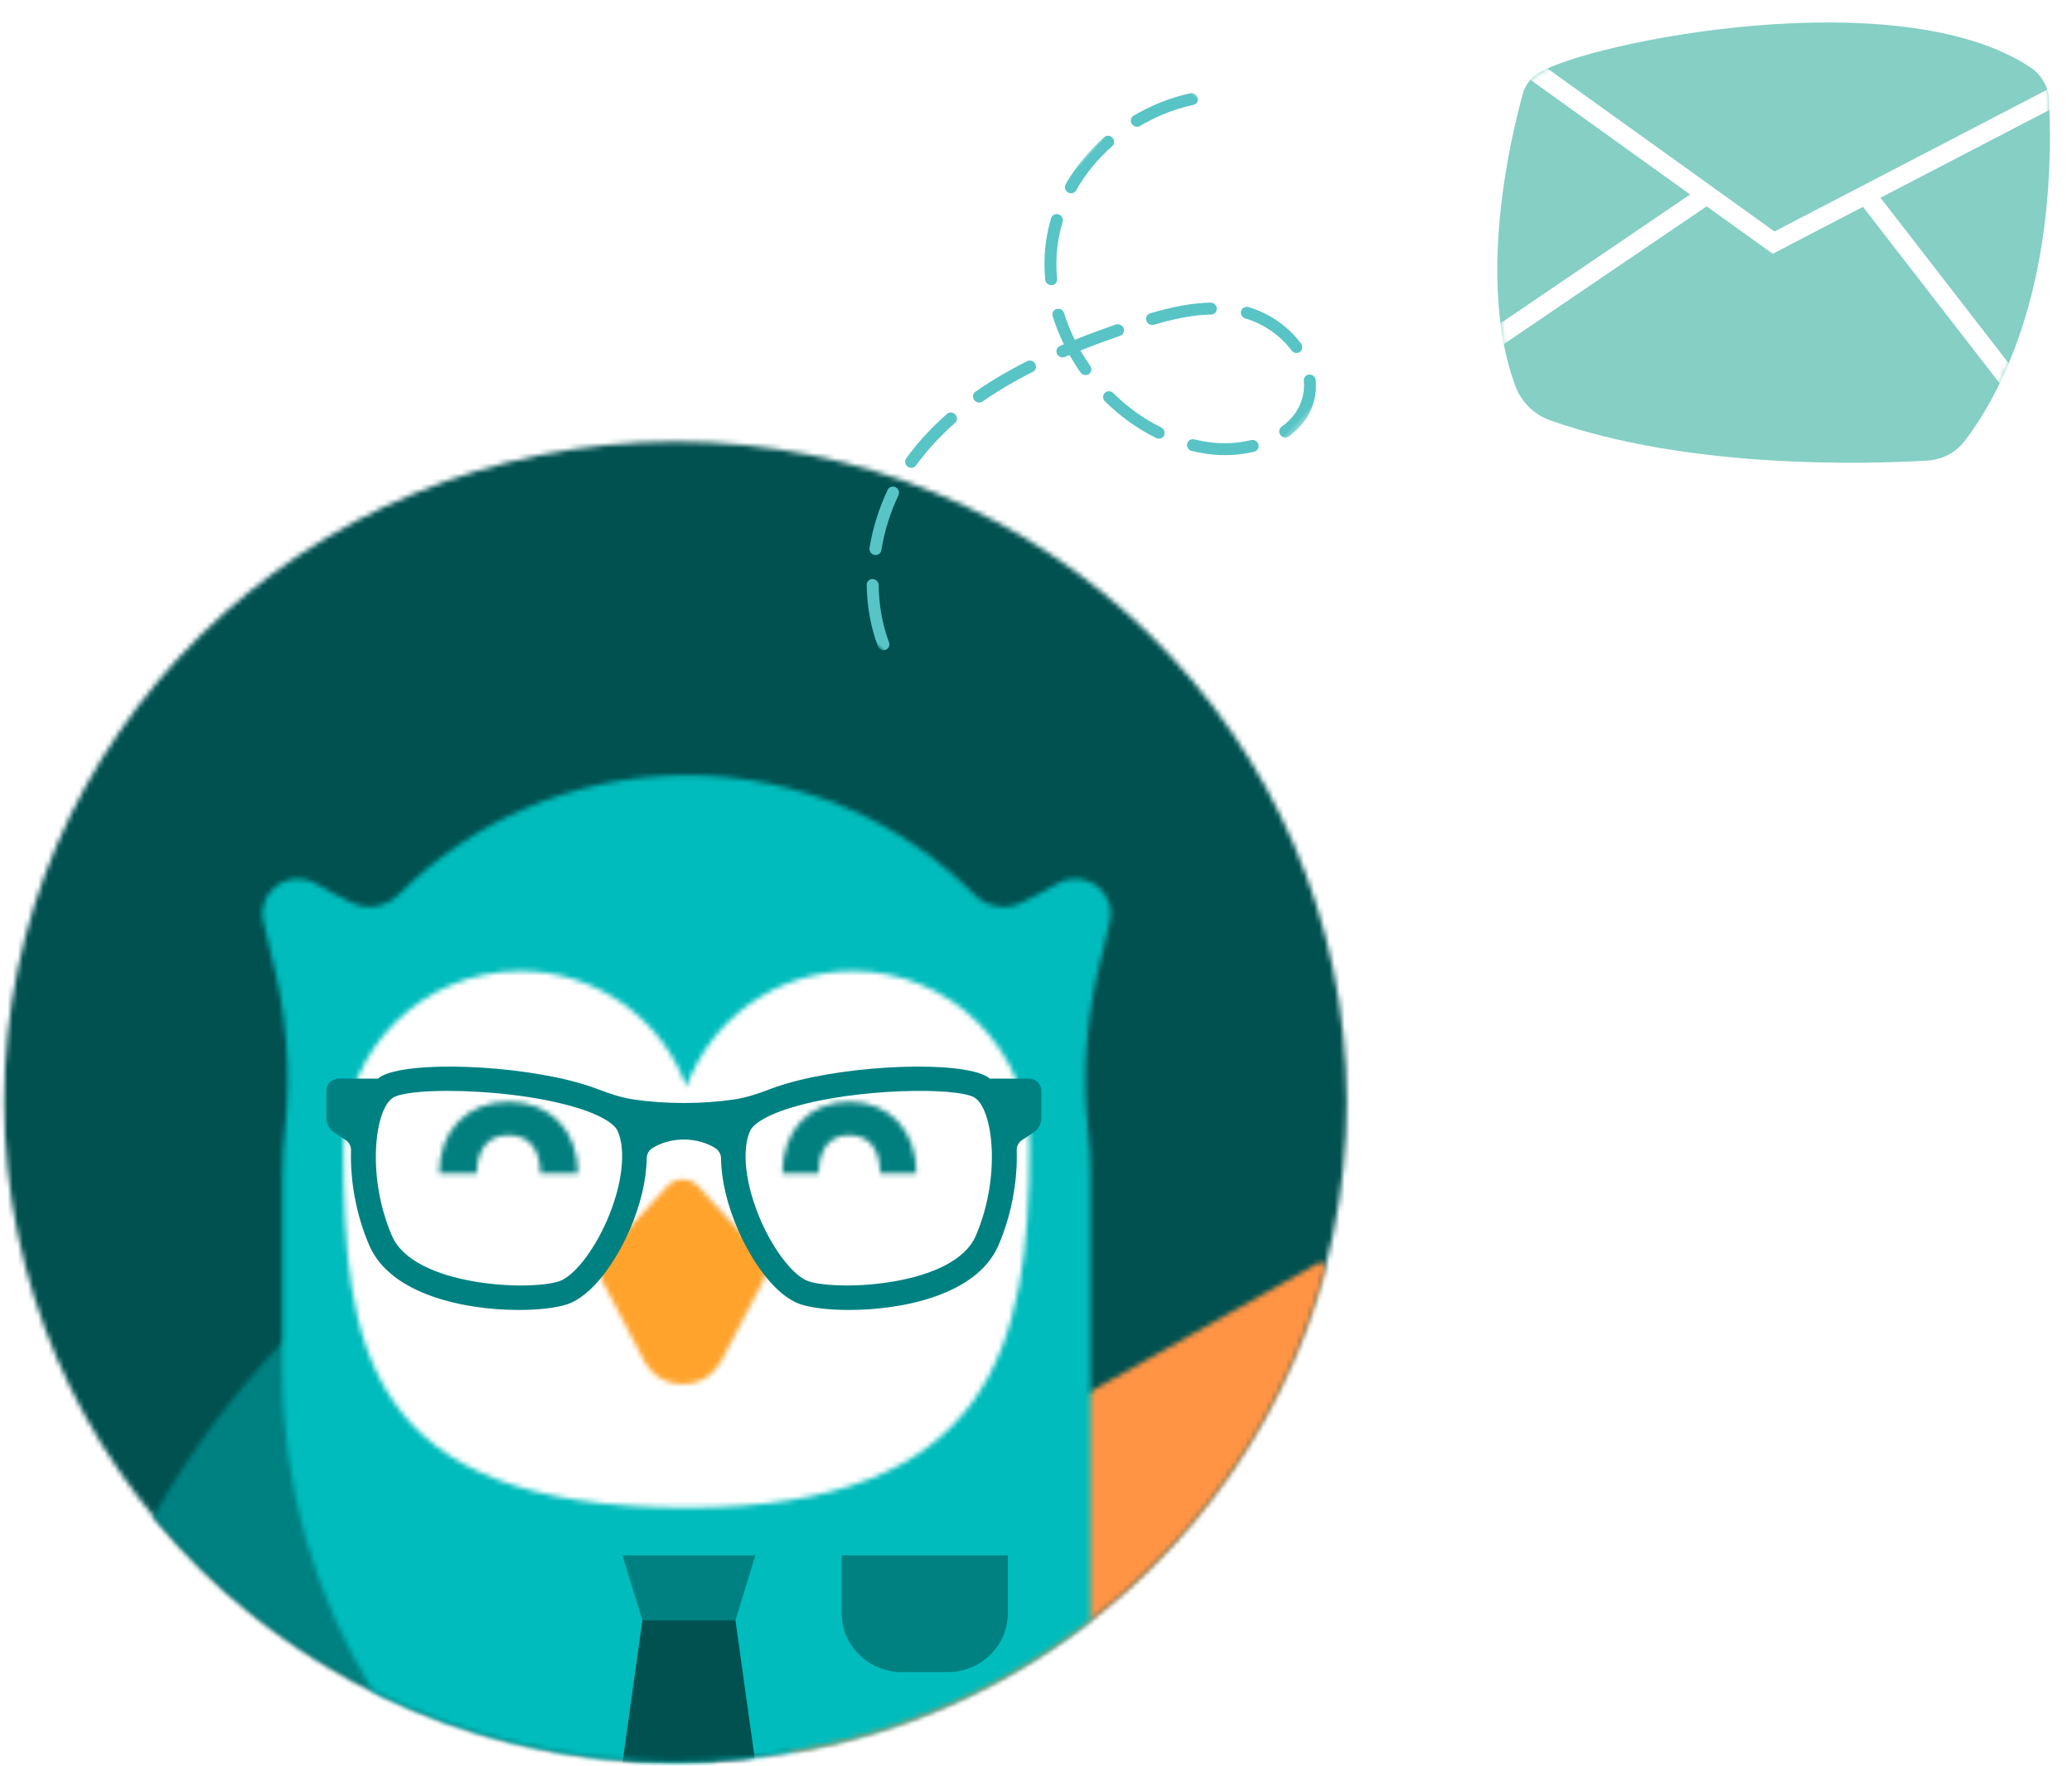 <?xml version="1.0" encoding="UTF-8"?>
<svg width="406px" height="346px" viewBox="0 0 406 346" version="1.1" xmlns="http://www.w3.org/2000/svg" xmlns:xlink="http://www.w3.org/1999/xlink">
    <!-- Generator: sketchtool 52.2 (67145) - http://www.bohemiancoding.com/sketch -->
    <title>0AA286AC-F878-4469-8D4E-6DF9A409F3D3</title>
    <desc>Created with sketchtool.</desc>
    <defs>
        <path d="M0.827,129.637 C0.827,58.216 59.712,0.318 132.352,0.318 C204.99,0.318 263.875,58.216 263.875,129.637 C263.875,201.057 204.99,258.955 132.352,258.955 C59.712,258.955 0.827,201.057 0.827,129.637 Z" id="path-1"></path>
        <path d="M111.189,83.197 C108.489,83.359 105.767,83.442 103.025,83.442 C61.719,83.442 24.861,64.72 0.749,35.437 C7.653,23.074 16.285,11.36 26.643,0.641 L111.189,83.197 Z" id="path-3"></path>
        <path d="M129.09,1.577 C116.288,49.928 75.742,87.271 25.168,96.187 C15.53,90.328 7.088,82.239 0.737,72.164 L128.356,0.217 C128.606,0.669 128.851,1.123 129.09,1.577 L129.09,1.577 Z" id="path-5"></path>
        <path d="M162.594,165.688 C140.214,183.025 111.969,193.368 81.267,193.368 C59.928,193.368 39.777,188.372 21.956,179.505 C10.733,161.224 4.267,139.797 4.267,116.903 L4.267,78.227 C4.267,75.325 4.428,72.461 4.744,69.642 C6.04,58.07 4.988,46.401 2.017,35.133 C1.468,33.05 0.964,30.888 0.485,28.648 C-0.748,22.845 5.516,18.345 10.711,21.321 C13.037,22.654 15.455,23.946 17.87,25.096 C20.951,26.563 24.611,25.918 27.006,23.509 C41.378,9.075 61.356,0.103 83.432,0.103 C105.508,0.103 125.491,9.077 139.861,23.514 C142.258,25.924 145.914,26.568 148.995,25.103 C151.417,23.951 153.841,22.659 156.17,21.321 C161.368,18.345 167.632,22.848 166.395,28.65 C165.916,30.906 165.408,33.082 164.854,35.179 C161.878,46.446 160.834,58.118 162.121,69.693 C162.433,72.494 162.594,75.343 162.594,78.227 L162.594,165.688 Z" id="path-7"></path>
        <path d="M67.352,23.239 C72.18,10.033 84.939,0.597 99.922,0.597 C119.051,0.597 134.558,15.978 134.558,34.95 C134.558,74.055 127.235,105.758 67.352,105.758 C3.949,105.758 0.145,74.055 0.145,34.95 C0.145,15.978 15.653,0.597 34.783,0.597 C49.765,0.597 62.523,10.033 67.352,23.239 Z" id="path-9"></path>
        <path d="M0.827,129.637 C0.827,201.057 59.712,258.955 132.352,258.955 C204.99,258.955 263.875,201.057 263.875,129.637 C263.875,58.216 204.99,0.318 132.352,0.318 C59.712,0.318 0.827,58.216 0.827,129.637" id="path-11"></path>
        <path d="M0.827,129.637 C0.827,201.057 59.712,258.955 132.352,258.955 C204.99,258.955 263.875,201.057 263.875,129.637 C263.875,58.216 204.99,0.318 132.352,0.318 C59.712,0.318 0.827,58.216 0.827,129.637 Z" id="path-13"></path>
        <path d="M0.827,129.637 C0.827,201.057 59.712,258.955 132.352,258.955 C204.99,258.955 263.875,201.057 263.875,129.637 C263.875,58.216 204.99,0.318 132.352,0.318 C59.712,0.318 0.827,58.216 0.827,129.637 Z" id="path-15"></path>
        <path d="M13.609,2.224 L1.543,15.369 C0.242,16.785 -0.029,18.979 0.887,20.722 L9.083,36.35 C12.337,42.556 21.014,42.556 24.269,36.35 L32.465,20.722 C33.381,18.979 33.11,16.785 31.808,15.369 L19.746,2.224 C18.913,1.319 17.795,0.865 16.677,0.865 C15.558,0.865 14.439,1.319 13.609,2.224 Z" id="path-17"></path>
        <path d="M0.875,14.266 L7.979,14.266 C7.979,12.009 8.567,6.758 14.017,6.758 C19.466,6.758 20.053,12.009 20.053,14.266 L27.156,14.266 C27.156,5.869 21.876,0.228 14.017,0.228 C6.156,0.228 0.875,5.869 0.875,14.266 Z" id="path-19"></path>
        <path d="M0.561,14.266 L7.909,14.266 C7.909,12.009 8.518,6.758 14.155,6.758 C19.793,6.758 20.4,12.009 20.4,14.266 L27.747,14.266 C27.747,5.869 22.286,0.228 14.155,0.228 C6.024,0.228 0.561,5.869 0.561,14.266 Z" id="path-21"></path>
        <filter x="-12.4%" y="-15.3%" width="125.2%" height="131.4%" filterUnits="objectBoundingBox" id="filter-23">
            <feOffset dx="0" dy="3" in="SourceAlpha" result="shadowOffsetOuter1"></feOffset>
            <feGaussianBlur stdDeviation="2" in="shadowOffsetOuter1" result="shadowBlurOuter1"></feGaussianBlur>
            <feColorMatrix values="0 0 0 0 0   0 0 0 0 0   0 0 0 0 0  0 0 0 0.194 0" type="matrix" in="shadowBlurOuter1" result="shadowMatrixOuter1"></feColorMatrix>
            <feMerge>
                <feMergeNode in="shadowMatrixOuter1"></feMergeNode>
                <feMergeNode in="SourceGraphic"></feMergeNode>
            </feMerge>
        </filter>
        <path d="M7.976,9.992 C6.508,10.916 5.479,12.321 5.028,13.935 C2.685,22.348 -4.093,50.521 3.527,71.187 C4.664,74.264 7.108,76.816 10.329,77.954 C37.469,87.573 72.268,86.566 84.24,85.862 C87.158,85.694 89.819,84.314 91.542,82.084 C97.477,74.399 109.889,53.536 108.113,15.086 C107.997,12.594 106.642,10.256 104.488,8.815 C94.733,2.297 79.925,0.004 64.76,0.004 C39.883,0.004 14.045,6.175 7.976,9.992 Z" id="path-24"></path>
        <path d="M7.976,9.992 C6.508,10.916 5.479,12.321 5.028,13.935 C2.685,22.348 -4.093,50.521 3.527,71.187 C4.664,74.264 7.108,76.816 10.329,77.954 C37.469,87.573 72.268,86.566 84.24,85.862 C87.158,85.694 89.819,84.314 91.542,82.084 C97.477,74.399 109.889,53.536 108.113,15.086 C107.997,12.594 106.642,10.256 104.488,8.815 C94.733,2.297 79.925,0.004 64.76,0.004 C39.883,0.004 14.045,6.175 7.976,9.992 Z" id="path-26"></path>
        <path d="M7.976,9.992 C6.508,10.916 5.479,12.321 5.028,13.935 C2.685,22.348 -4.093,50.521 3.527,71.187 C4.664,74.264 7.108,76.816 10.329,77.954 C37.469,87.573 72.268,86.566 84.24,85.862 C87.158,85.694 89.819,84.314 91.542,82.084 C97.477,74.399 109.889,53.536 108.113,15.086 C107.997,12.594 106.642,10.256 104.488,8.815 C94.733,2.297 79.925,0.004 64.76,0.004 C39.883,0.004 14.045,6.175 7.976,9.992 Z" id="path-28"></path>
        <polygon id="path-30" points="0 0 66.719 0 66.719 122.147 0 122.147"></polygon>
    </defs>
    <g id="Page-1" stroke="none" stroke-width="1" fill="none" fill-rule="evenodd">
        <g id="1024px---contact-us" transform="translate(-576, -121)">
            <g id="Group-2" transform="translate(576, 122)">
                <g id="Group-23" transform="translate(0, 85.235)">
                    <g id="Group-36">
                        <g id="Group-26">
                            <g id="Group-16">
                                <g id="Group-3">
                                    <mask id="mask-2" fill="white">
                                        <use xlink:href="#path-1"></use>
                                    </mask>
                                    <g id="Clip-2"></g>
                                    <polygon id="Fill-1" fill="#005150" mask="url(#mask-2)" points="-8.708 268.265 273.41 268.265 273.41 -8.993 -8.708 -8.993"></polygon>
                                </g>
                                <g id="Group-6" transform="translate(29.327, 175.513)">
                                    <mask id="mask-4" fill="white">
                                        <use xlink:href="#path-3"></use>
                                    </mask>
                                    <g id="Clip-5"></g>
                                    <polygon id="Fill-4" fill="#008181" mask="url(#mask-4)" points="26.642 -12.527 272.015 227.071 143.274 352.781 -102.099 113.184"></polygon>
                                </g>
                                <g id="Group-9" transform="translate(130.551, 160.733)">
                                    <mask id="mask-6" fill="white">
                                        <use xlink:href="#path-5"></use>
                                    </mask>
                                    <g id="Clip-8"></g>
                                    <polygon id="Fill-7" fill="#FF9445" mask="url(#mask-6)" points="-12.287 68.756 131.845 -12.501 177.764 65.159 33.631 146.416"></polygon>
                                </g>
                                <g id="Group-12" transform="translate(51.085, 65.586)">
                                    <mask id="mask-8" fill="white">
                                        <use xlink:href="#path-7"></use>
                                    </mask>
                                    <g id="Clip-11"></g>
                                    <polygon id="Fill-10" fill="#00BCBC" mask="url(#mask-8)" points="-9.207 236.785 196.309 236.785 196.309 -9.209 -9.207 -9.209"></polygon>
                                </g>
                                <g id="Group-15" transform="translate(67.167, 103.46)">
                                    <mask id="mask-10" fill="white">
                                        <use xlink:href="#path-9"></use>
                                    </mask>
                                    <g id="Clip-14"></g>
                                    <polygon id="Fill-13" fill="#FFFFFF" mask="url(#mask-10)" points="-9.39 115.066 144.094 115.066 144.094 -8.714 -9.39 -8.714"></polygon>
                                </g>
                            </g>
                            <g id="Group-19">
                                <mask id="mask-12" fill="white">
                                    <use xlink:href="#path-11"></use>
                                </mask>
                                <g id="Clip-18"></g>
                                <path d="M185.656,241.447 L176.76,241.447 C170.229,241.447 164.935,236.278 164.935,229.901 L164.935,218.566 L197.481,218.566 L197.481,229.901 C197.481,236.278 192.186,241.447 185.656,241.447" id="Fill-17" fill="#008181" mask="url(#mask-12)"></path>
                            </g>
                            <g id="Group-22">
                                <mask id="mask-14" fill="white">
                                    <use xlink:href="#path-13"></use>
                                </mask>
                                <g id="Clip-21"></g>
                                <polygon id="Fill-20" fill="#008181" mask="url(#mask-14)" points="121.974 218.567 148.01 218.567 144.106 231.278 125.879 231.278"></polygon>
                            </g>
                            <g id="Group-25">
                                <mask id="mask-16" fill="white">
                                    <use xlink:href="#path-15"></use>
                                </mask>
                                <g id="Clip-24"></g>
                                <polygon id="Fill-23" fill="#005150" mask="url(#mask-16)" points="148.012 259.247 121.975 259.247 125.88 231.281 144.107 231.281"></polygon>
                            </g>
                        </g>
                        <g id="Group-29" transform="translate(117.1, 144.036)">
                            <mask id="mask-18" fill="white">
                                <use xlink:href="#path-17"></use>
                            </mask>
                            <g id="Clip-28"></g>
                            <polygon id="Fill-27" fill="#FFA32C" mask="url(#mask-18)" points="-9.019 50.398 42.372 50.398 42.372 -8.527 -9.019 -8.527"></polygon>
                        </g>
                        <g id="Group-32" transform="translate(152.416, 129.45)">
                            <mask id="mask-20" fill="white">
                                <use xlink:href="#path-19"></use>
                            </mask>
                            <g id="Clip-31"></g>
                            <polygon id="Fill-30" fill="#007F7E" mask="url(#mask-20)" points="-8.492 23.454 36.524 23.454 36.524 -8.96 -8.492 -8.96"></polygon>
                        </g>
                        <g id="Group-35" transform="translate(85.501, 129.45)">
                            <mask id="mask-22" fill="white">
                                <use xlink:href="#path-21"></use>
                            </mask>
                            <g id="Clip-34"></g>
                            <polygon id="Fill-33" fill="#007F7E" mask="url(#mask-22)" points="-9.13 23.454 37.438 23.454 37.438 -8.96 -9.13 -8.96"></polygon>
                        </g>
                    </g>
                    <path d="M201.631,125.139 C202.964,125.139 204.046,126.208 204.045,127.526 L204.045,132.862 C204.045,134.001 203.469,135.066 202.509,135.698 L200.276,137.17 C199.579,137.629 199.193,138.4 199.219,139.227 C199.403,145.087 198.244,151.799 195.637,157.826 C191.431,167.543 176.83,170.471 166.367,170.471 C162.345,170.471 158.937,170.04 156.965,169.394 C151.865,167.728 147.287,160.854 144.699,154.974 C142.483,149.936 141.34,145.024 141.282,140.778 C141.271,139.956 140.868,139.207 140.167,138.764 C138.504,137.714 136.363,137.073 134,137.073 C131.637,137.073 129.497,137.714 127.833,138.764 C127.132,139.207 126.73,139.956 126.718,140.778 C126.66,145.024 125.517,149.936 123.301,154.974 C120.713,160.854 116.135,167.728 111.035,169.394 C109.063,170.04 105.653,170.471 101.633,170.471 C91.17,170.471 76.569,167.544 72.363,157.826 C69.756,151.799 68.597,145.087 68.781,139.228 C68.807,138.401 68.422,137.629 67.725,137.17 L65.49,135.698 C64.531,135.066 63.955,134.001 63.955,132.862 L63.955,127.526 C63.955,126.208 65.036,125.139 66.37,125.139 L74.051,125.139 C74.209,125.025 74.354,124.885 74.519,124.784 C79.777,121.585 101.233,122.336 114.102,126.177 C115.263,126.523 116.337,126.886 117.323,127.268 C119.57,128.136 121.87,128.893 124.258,129.236 C127.272,129.67 130.553,129.913 134,129.913 C137.448,129.913 140.729,129.67 143.743,129.236 C146.131,128.892 148.43,128.136 150.677,127.267 C151.664,126.886 152.737,126.523 153.899,126.177 C166.773,122.335 188.226,121.585 193.483,124.785 C193.648,124.885 193.793,125.025 193.951,125.139 L201.631,125.139 Z M118.869,153.072 C121.935,146.105 122.763,139.131 120.982,135.306 C120.715,134.736 119.333,132.724 112.705,130.746 C105.233,128.515 95.316,127.541 87.761,127.541 C82.53,127.541 78.433,128.008 77.055,128.847 C73.396,131.075 71.799,144.381 76.807,155.95 C81.07,165.803 103.591,166.793 109.521,164.863 C112.382,163.927 116.227,159.079 118.869,153.072 Z M191.193,155.95 C196.201,144.381 194.604,131.075 190.948,128.849 C187.577,126.793 167.94,126.972 155.295,130.746 C148.667,132.724 147.285,134.737 147.018,135.307 C145.237,139.131 146.065,146.105 149.132,153.072 C151.774,159.079 155.618,163.927 158.479,164.863 C164.409,166.791 186.931,165.806 191.193,155.95 Z" id="Fill-40" fill="#008181"></path>
                </g>
                <g id="Group-4" filter="url(#filter-23)" transform="translate(293.379, 0)">
                    <g id="Group-13">
                        <path d="M5.029,14.335 C2.686,22.749 -4.094,50.921 3.527,71.587 C4.665,74.664 7.108,77.216 10.329,78.354 C37.47,87.973 72.269,86.966 84.241,86.263 C87.157,86.092 89.82,84.712 91.543,82.484 C97.478,74.799 109.889,53.936 108.114,15.488 C107.998,12.994 106.642,10.656 104.487,9.215 C78.734,-7.994 17.744,4.248 7.977,10.392 C6.508,11.316 5.479,12.721 5.029,14.335" id="Fill-1" fill="#85CFC5"></path>
                        <g id="Group-12" transform="translate(0, 0.4)">
                            <g id="Group-5">
                                <mask id="mask-25" fill="white">
                                    <use xlink:href="#path-24"></use>
                                </mask>
                                <g id="Clip-4"></g>
                                <polygon id="Fill-3" fill="#FFFFFF" mask="url(#mask-25)" points="53.977 45.331 4.376 9.71 6.718 6.784 54.322 40.96 109.442 12.299 111.309 15.522"></polygon>
                            </g>
                            <g id="Group-8">
                                <mask id="mask-27" fill="white">
                                    <use xlink:href="#path-26"></use>
                                </mask>
                                <g id="Clip-7"></g>
                                <polygon id="Fill-6" fill="#FFFFFF" mask="url(#mask-27)" points="-0.918 64.531 -3.182 61.549 39.929 32.259 42.193 35.244"></polygon>
                            </g>
                            <g id="Group-11">
                                <mask id="mask-29" fill="white">
                                    <use xlink:href="#path-28"></use>
                                </mask>
                                <g id="Clip-10"></g>
                                <polygon id="Fill-9" fill="#FFFFFF" mask="url(#mask-29)" points="100.027 72.761 70.653 34.837 73.789 32.665 103.158 70.591"></polygon>
                            </g>
                        </g>
                    </g>
                </g>
                <g id="Group-3" transform="translate(212.55, 80.543) rotate(42) translate(-212.55, -80.543) translate(178.543, 19.154)">
                    <mask id="mask-31" fill="white">
                        <use xlink:href="#path-30"></use>
                    </mask>
                    <g id="Clip-2"></g>
                    <path d="M34.097,122.042 C34.072,122.031 34.051,122.022 34.029,122.009 C30.514,120.176 27.27,117.665 24.382,114.548 C23.948,114.075 23.989,113.351 24.479,112.927 C24.969,112.505 25.721,112.552 26.16,113.02 C28.861,115.937 31.888,118.284 35.16,119.992 C35.738,120.293 35.954,120.988 35.642,121.545 C35.341,122.081 34.663,122.294 34.097,122.042 M20.47,109.251 C20.264,109.159 20.086,109.012 19.959,108.814 C17.79,105.432 16.111,101.784 14.975,97.962 C14.794,97.354 15.159,96.717 15.792,96.541 C16.42,96.368 17.08,96.718 17.262,97.329 C18.339,100.945 19.927,104.406 21.981,107.606 C22.325,108.146 22.155,108.851 21.597,109.185 C21.242,109.395 20.819,109.406 20.47,109.251 M14.236,91.872 C13.868,91.71 13.597,91.372 13.55,90.955 L13.491,90.402 C13.15,86.765 13.206,82.974 13.66,79.137 C13.734,78.505 14.325,78.052 14.978,78.126 C15.629,78.193 16.096,78.764 16.023,79.395 C15.587,83.08 15.532,86.714 15.861,90.19 L15.916,90.707 C15.986,91.335 15.515,91.902 14.862,91.971 C14.641,91.994 14.425,91.958 14.236,91.872 M15.553,73.46 C15.057,73.237 14.767,72.704 14.894,72.166 C15.729,68.575 16.918,64.796 18.422,60.93 C18.651,60.336 19.337,60.036 19.952,60.259 C20.546,60.464 20.879,61.141 20.648,61.735 C19.181,65.502 18.027,69.18 17.211,72.671 C17.069,73.288 16.433,73.675 15.792,73.538 C15.708,73.518 15.626,73.493 15.553,73.46 M21.778,55.945 C21.189,55.682 20.926,55.009 21.191,54.436 C21.309,54.179 21.428,53.923 21.549,53.668 C19.711,52.926 17.928,52.05 16.251,51.058 C15.693,50.726 15.519,50.019 15.861,49.478 C16.205,48.939 16.936,48.763 17.498,49.102 C19.092,50.048 20.794,50.883 22.55,51.585 C23.734,49.174 25.042,46.671 26.531,43.969 C26.84,43.408 27.569,43.2 28.14,43.494 C28.719,43.792 28.941,44.486 28.63,45.045 C27.196,47.65 25.93,50.072 24.782,52.396 C25.909,52.768 27.054,53.087 28.215,53.352 C28.865,53.507 29.251,54.117 29.098,54.734 C28.944,55.351 28.304,55.731 27.667,55.585 C26.347,55.284 25.049,54.916 23.775,54.489 C23.637,54.781 23.499,55.075 23.362,55.369 C23.096,55.948 22.393,56.208 21.793,55.95 C21.788,55.948 21.782,55.946 21.778,55.945 M10.669,46.896 C10.553,46.845 10.444,46.774 10.347,46.684 C8.468,44.957 6.817,43.039 5.441,40.989 C4.585,39.711 3.817,38.353 3.154,36.951 C2.884,36.375 3.149,35.693 3.745,35.433 C4.346,35.168 5.047,35.426 5.32,36 C5.933,37.299 6.647,38.559 7.44,39.744 C8.714,41.645 10.243,43.422 11.987,45.025 C12.464,45.461 12.481,46.188 12.028,46.647 C11.668,47.009 11.118,47.098 10.669,46.896 M34.57,56.483 C34.144,56.293 33.856,55.868 33.881,55.388 C33.912,54.755 34.468,54.266 35.124,54.297 C39.1,54.478 42.965,54.047 46.61,53.012 C47.238,52.831 47.901,53.178 48.089,53.79 C48.272,54.396 47.913,55.033 47.283,55.214 C43.379,56.321 39.253,56.781 35.013,56.589 C34.856,56.581 34.705,56.546 34.57,56.483 M1.494,30.925 C1.167,30.78 0.912,30.491 0.83,30.124 C-0.023,26.284 -0.221,22.283 0.247,18.231 C0.319,17.601 0.906,17.147 1.561,17.215 C2.212,17.285 2.681,17.855 2.609,18.483 C2.172,22.29 2.356,26.045 3.154,29.644 C3.293,30.263 2.884,30.873 2.243,31.007 C1.979,31.059 1.72,31.026 1.494,30.925 M53.078,52.471 C52.858,52.373 52.669,52.211 52.541,51.992 C52.219,51.438 52.424,50.739 52.995,50.428 C53.867,49.957 54.718,49.441 55.518,48.896 C57.799,47.346 59.827,45.33 61.383,43.068 C61.746,42.539 62.485,42.395 63.029,42.744 C63.576,43.095 63.725,43.807 63.364,44.335 C61.647,46.835 59.406,49.059 56.889,50.77 C56.022,51.361 55.103,51.92 54.159,52.431 C53.813,52.618 53.412,52.619 53.078,52.471 M30.584,39.47 C30.546,39.454 30.512,39.433 30.474,39.415 C29.908,39.092 29.725,38.389 30.055,37.844 C32.571,33.749 34.921,30.736 37.445,28.364 C37.916,27.923 38.668,27.935 39.127,28.386 C39.586,28.839 39.575,29.565 39.103,30.008 C36.734,32.235 34.51,35.094 32.104,39.011 C31.789,39.523 31.131,39.713 30.584,39.47 M2.369,12.595 C1.841,12.359 1.559,11.776 1.731,11.223 C2.276,9.484 2.948,7.773 3.73,6.139 C4.68,4.156 5.804,2.256 7.076,0.495 C7.449,-0.026 8.19,-0.159 8.731,0.208 C9.27,0.57 9.402,1.284 9.028,1.805 C7.838,3.457 6.78,5.238 5.889,7.099 C5.153,8.639 4.521,10.25 4.01,11.884 C3.819,12.492 3.154,12.835 2.526,12.651 C2.471,12.636 2.42,12.616 2.369,12.595 M64.727,38.4 C64.235,38.181 63.947,37.656 64.062,37.123 C64.666,34.355 64.307,31.835 62.996,29.631 C62.535,28.856 61.958,28.148 61.282,27.528 C60.807,27.091 60.79,26.365 61.244,25.906 C61.695,25.447 62.452,25.43 62.925,25.867 C63.763,26.64 64.483,27.523 65.058,28.488 C66.647,31.156 67.106,34.306 66.391,37.594 C66.254,38.213 65.622,38.612 64.982,38.48 C64.892,38.463 64.807,38.436 64.727,38.4 M43.565,26.131 C43.332,26.025 43.131,25.848 43.004,25.608 C42.708,25.044 42.942,24.352 43.527,24.065 C47.326,22.205 51.874,21.624 56.002,22.473 C56.643,22.61 57.056,23.216 56.919,23.836 C56.78,24.455 56.15,24.851 55.509,24.718 C51.954,23.986 47.877,24.509 44.605,26.113 C44.265,26.276 43.885,26.271 43.565,26.131" id="Fill-1" fill="#58C4C5" mask="url(#mask-31)"></path>
                </g>
            </g>
        </g>
    </g>
</svg>